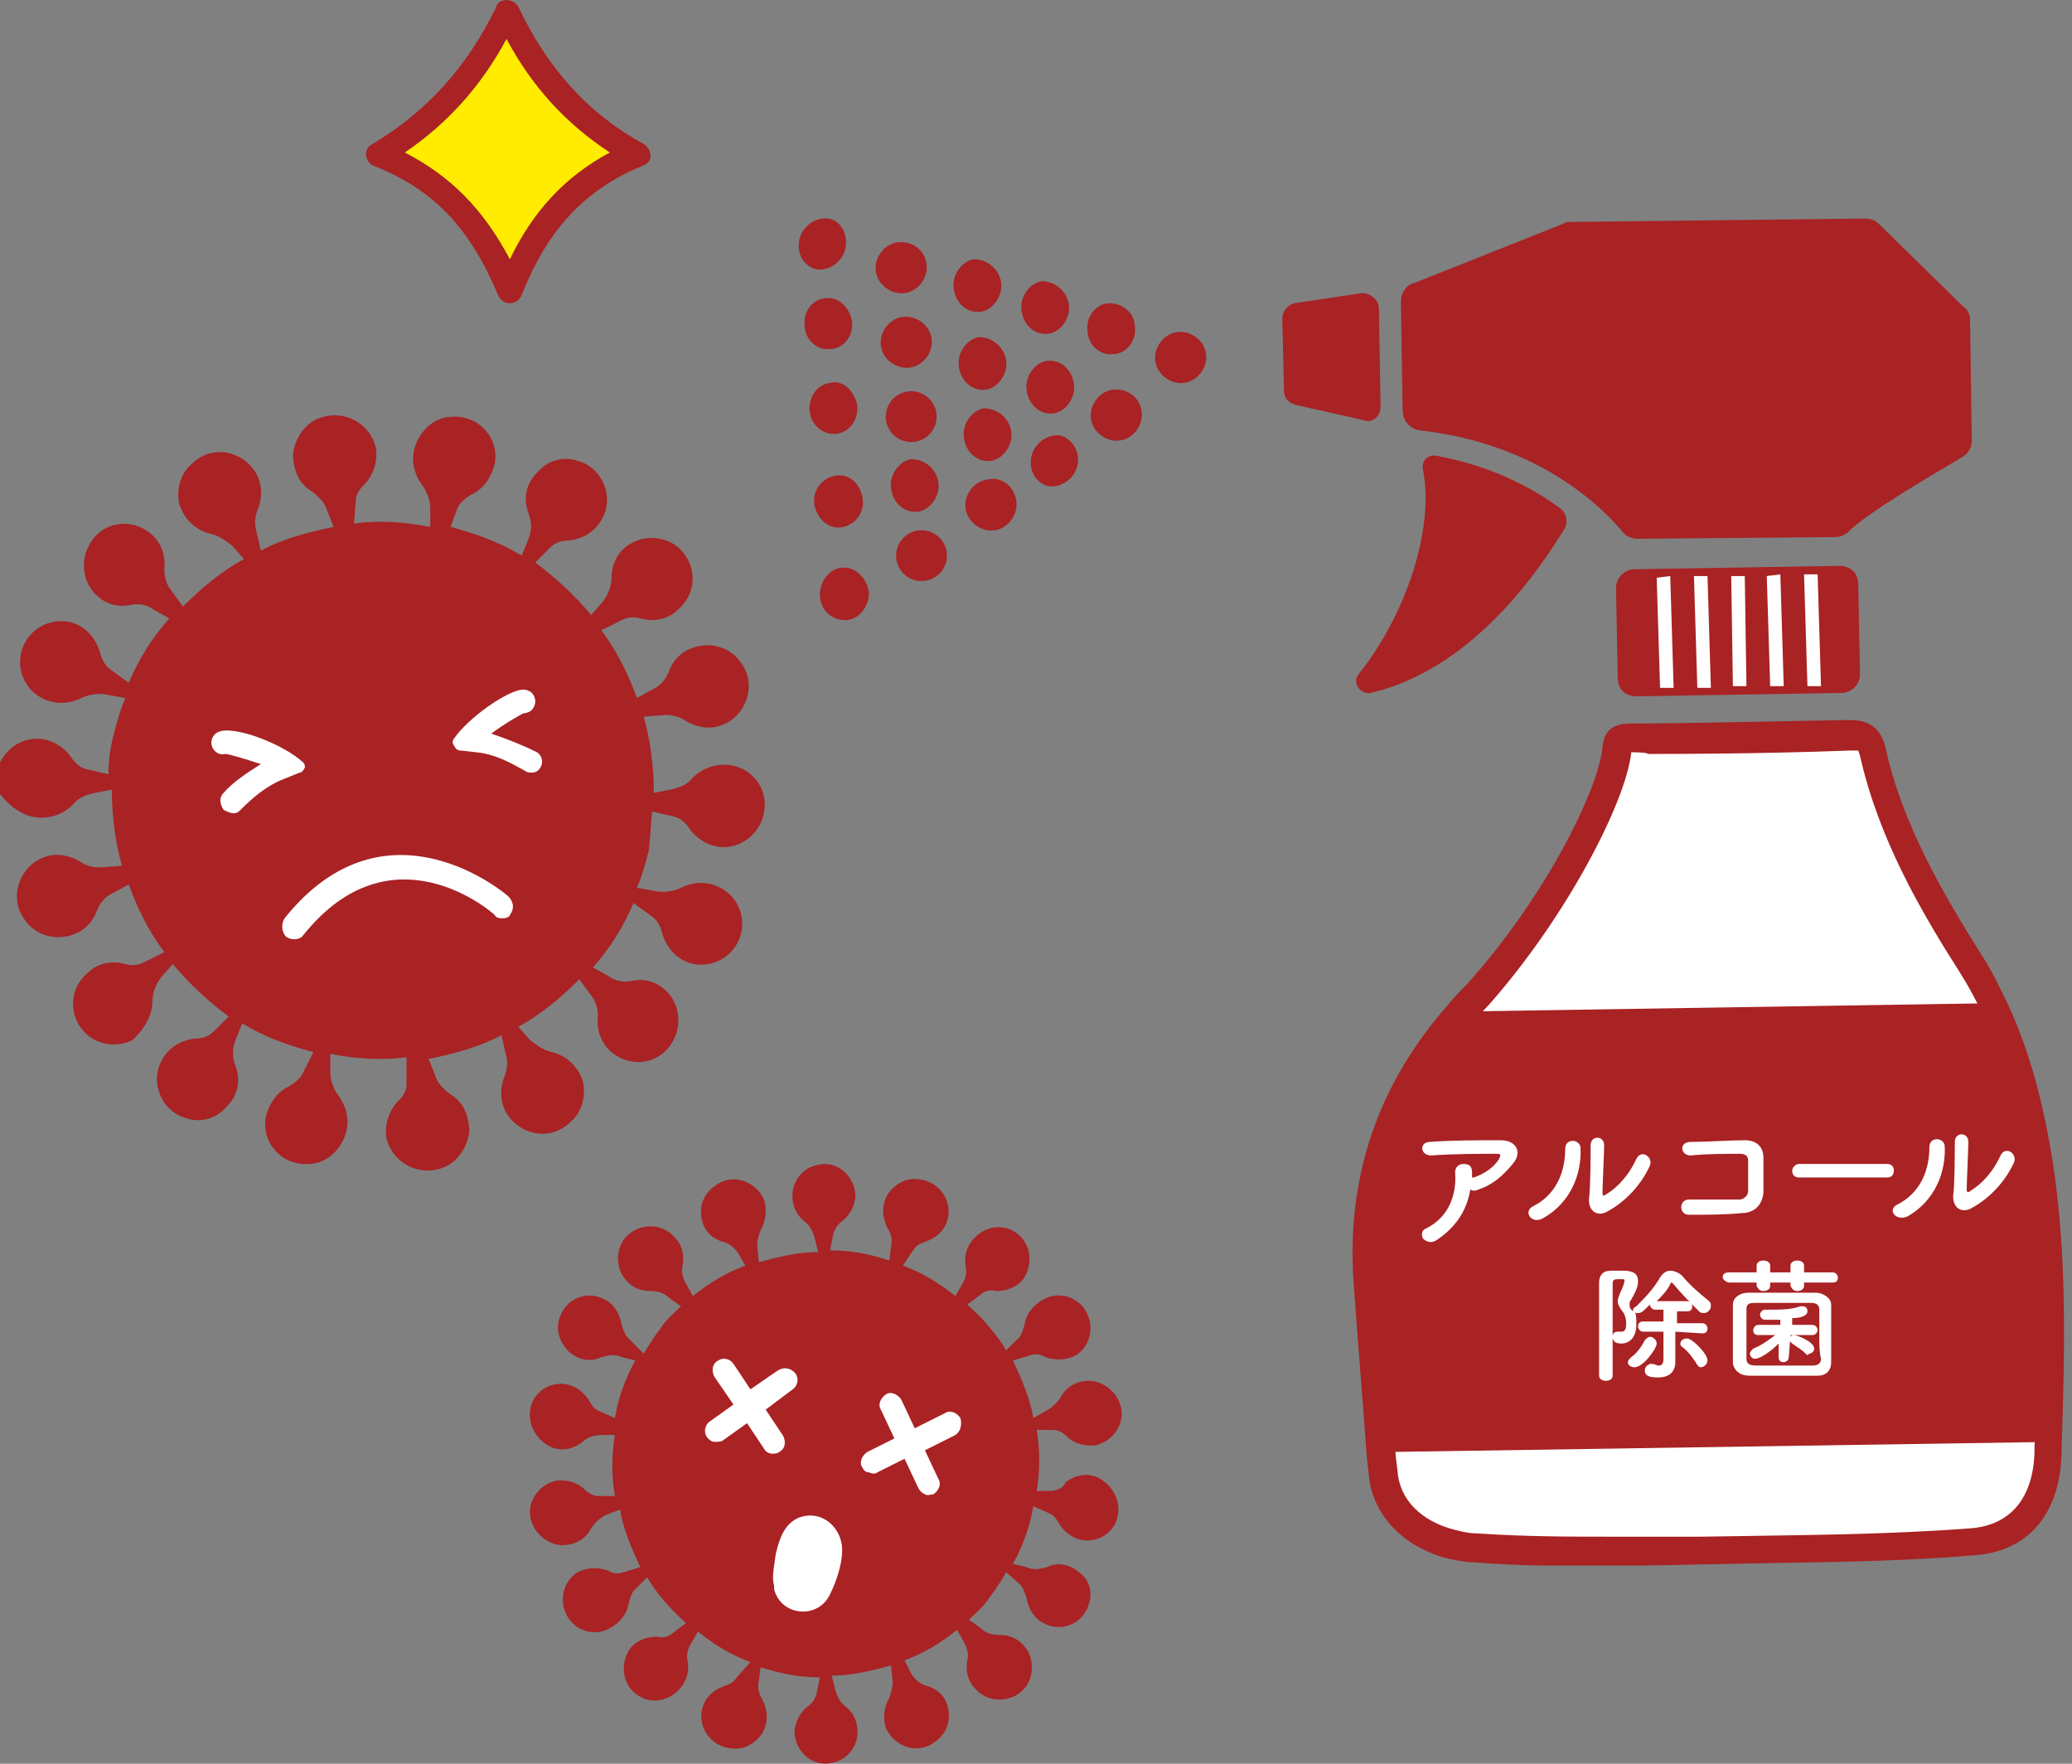 <svg width="141" height="120" viewBox="0 0 141 120" fill="none" xmlns="http://www.w3.org/2000/svg">
<rect x="0" y="0" width="141" height="120" fill="#808080" stroke="none"/>
<g clip-path="url(#clip0)">
<path d="M69.164 34.121C69.279 35.043 68.588 35.965 67.666 36.081C66.743 36.196 65.821 35.504 65.706 34.582C65.591 33.66 66.282 32.738 67.204 32.623C68.127 32.392 69.049 33.084 69.164 34.121Z" fill="#A92224"/>
<path d="M63.196 39.466C64.112 39.197 64.637 38.235 64.367 37.319C64.098 36.403 63.137 35.879 62.22 36.148C61.304 36.418 60.78 37.379 61.05 38.295C61.319 39.211 62.28 39.736 63.196 39.466Z" fill="#A92224"/>
<path d="M82.075 24.092C82.19 25.014 81.498 25.937 80.576 26.052C79.654 26.167 78.732 25.476 78.617 24.553C78.501 23.631 79.193 22.709 80.115 22.594C81.037 22.478 81.96 23.17 82.075 24.092Z" fill="#A92224"/>
<path d="M63.054 17.983C63.17 18.905 62.478 19.827 61.556 19.942C60.634 20.058 59.712 19.366 59.596 18.444C59.481 17.522 60.173 16.599 61.095 16.484C62.132 16.369 62.939 17.061 63.054 17.983Z" fill="#A92224"/>
<path d="M62.52 29.997C63.432 29.715 63.942 28.746 63.659 27.834C63.377 26.922 62.408 26.412 61.496 26.694C60.584 26.977 60.073 27.945 60.356 28.858C60.639 29.77 61.607 30.28 62.52 29.997Z" fill="#A92224"/>
<path d="M77.694 28.012C77.81 28.934 77.118 29.856 76.196 29.971C75.274 30.087 74.352 29.395 74.236 28.473C74.121 27.55 74.813 26.628 75.735 26.513C76.772 26.398 77.579 27.089 77.694 28.012Z" fill="#A92224"/>
<path d="M63.401 23.055C63.516 23.977 62.824 24.899 61.902 25.014C60.98 25.13 60.057 24.438 59.942 23.516C59.827 22.594 60.519 21.671 61.441 21.556C62.363 21.441 63.285 22.133 63.401 23.055Z" fill="#A92224"/>
<path d="M59.135 40.346C59.135 41.268 58.444 42.19 57.522 42.19C56.599 42.19 55.792 41.498 55.792 40.461C55.792 39.539 56.484 38.617 57.406 38.617C58.328 38.617 59.02 39.424 59.135 40.346Z" fill="#A92224"/>
<path d="M58.674 33.775C58.905 34.697 58.328 35.62 57.406 35.85C56.484 36.081 55.677 35.389 55.447 34.467C55.216 33.545 55.792 32.623 56.715 32.392C57.637 32.161 58.444 32.738 58.674 33.775Z" fill="#A92224"/>
<path d="M58.328 27.55C58.444 28.473 57.867 29.395 56.945 29.51C56.023 29.625 55.216 28.934 55.101 28.012C54.986 27.089 55.562 26.167 56.484 26.052C57.291 25.821 58.098 26.513 58.328 27.55Z" fill="#A92224"/>
<path d="M57.983 21.902C58.098 22.824 57.406 23.746 56.484 23.746C55.562 23.862 54.755 23.055 54.755 22.133C54.64 21.21 55.331 20.288 56.254 20.288C57.06 20.173 57.867 20.98 57.983 21.902Z" fill="#A92224"/>
<path d="M57.522 16.945C57.291 17.867 56.369 18.444 55.562 18.328C54.64 18.098 54.178 17.176 54.409 16.254C54.64 15.331 55.562 14.755 56.369 14.87C57.176 14.986 57.752 15.908 57.522 16.945Z" fill="#A92224"/>
<path d="M73.314 31.7C73.083 32.622 72.161 33.199 71.354 33.084C70.432 32.853 69.971 31.931 70.202 31.009C70.432 30.086 71.354 29.51 72.161 29.625C72.968 29.856 73.544 30.778 73.314 31.7Z" fill="#A92224"/>
<path d="M77.233 22.248C77.349 23.17 76.657 24.092 75.735 24.092C74.813 24.207 74.006 23.401 74.006 22.478C73.891 21.556 74.582 20.634 75.504 20.634C76.427 20.634 77.233 21.326 77.233 22.248Z" fill="#A92224"/>
<path d="M63.862 32.853C63.977 33.775 63.285 34.697 62.478 34.813C61.556 34.928 60.749 34.236 60.634 33.199C60.519 32.277 61.21 31.355 62.017 31.239C62.939 31.239 63.746 31.931 63.862 32.853Z" fill="#A92224"/>
<path d="M68.472 24.553C68.588 25.476 67.896 26.398 67.089 26.513C66.167 26.628 65.36 25.937 65.245 24.899C65.129 23.977 65.821 23.055 66.628 22.939C67.55 22.939 68.357 23.631 68.472 24.553Z" fill="#A92224"/>
<path d="M68.127 19.251C68.242 20.173 67.55 21.095 66.743 21.21C65.821 21.326 65.014 20.634 64.899 19.597C64.784 18.674 65.475 17.752 66.282 17.637C67.205 17.637 68.011 18.329 68.127 19.251Z" fill="#A92224"/>
<path d="M68.818 29.395C68.934 30.317 68.242 31.239 67.435 31.355C66.513 31.47 65.706 30.778 65.591 29.741C65.475 28.819 66.167 27.896 66.974 27.781C67.896 27.781 68.703 28.473 68.818 29.395Z" fill="#A92224"/>
<path d="M72.738 20.749C72.853 21.672 72.161 22.594 71.354 22.709C70.432 22.824 69.625 22.133 69.51 21.095C69.395 20.173 70.086 19.251 70.893 19.136C71.815 19.136 72.622 19.827 72.738 20.749Z" fill="#A92224"/>
<path d="M73.083 26.167C73.199 27.089 72.507 28.012 71.7 28.127C70.778 28.242 69.971 27.55 69.856 26.513C69.74 25.591 70.432 24.669 71.239 24.553C72.161 24.438 72.968 25.13 73.083 26.167Z" fill="#A92224"/>
<path d="M126.455 39.77C126.455 39.424 126.34 39.078 126.11 38.847C125.879 38.617 125.533 38.502 125.187 38.502L111.239 38.732C110.548 38.732 109.971 39.308 109.971 40L110.086 46.109C110.086 46.455 110.202 46.801 110.432 47.032C110.663 47.262 111.009 47.377 111.354 47.377L125.303 47.147C125.994 47.147 126.571 46.571 126.571 45.879L126.455 39.77Z" fill="#A92224"/>
<path d="M112.968 46.801H113.891L113.66 39.193L112.738 39.308L112.968 46.801Z" fill="white"/>
<path d="M116.196 39.193H115.274L115.504 46.801H116.426L116.196 39.193Z" fill="white"/>
<path d="M118.732 39.193H117.81L117.925 46.686H118.847L118.732 39.193Z" fill="white"/>
<path d="M121.153 39.078L120.23 39.193L120.461 46.686H121.383L121.153 39.078Z" fill="white"/>
<path d="M123.689 39.078H122.767L122.997 46.686H123.919L123.689 39.078Z" fill="white"/>
<path d="M110.778 50.951C110.893 50.951 111.124 50.951 111.354 50.951H112.046C114.121 50.951 119.424 50.836 125.764 50.721C125.879 50.721 125.994 50.721 126.11 50.721C126.571 50.721 126.686 50.721 126.801 51.297C128.069 56.945 130.951 61.787 133.602 65.937C134.179 66.859 134.755 67.896 135.216 68.934C136.715 72.046 137.637 75.504 138.213 80.231C139.02 86.109 138.905 91.758 138.674 98.559V98.79C138.559 102.017 136.945 103.977 134.179 104.207C128.184 104.669 122.421 104.784 115.735 104.784H112.161C111.355 104.784 110.548 104.784 109.625 104.784H109.51C106.744 104.784 103.746 104.784 100.403 104.553C97.868 104.323 94.986 102.939 94.755 100.058L94.64 99.135C94.409 96.023 94.179 92.68 93.948 90.029L93.718 87.147C93.257 80.576 95.216 74.813 99.712 69.625C100.173 69.049 100.634 68.588 101.095 68.127C106.513 62.133 110.548 54.294 110.778 50.951C110.778 51.066 110.778 50.951 110.778 50.951Z" fill="white"/>
<path d="M139.481 79.77C138.905 75.735 138.098 71.931 136.369 68.242L99.712 68.819C95.331 73.891 93.141 79.885 93.602 86.801C93.833 90.836 94.179 94.87 94.524 98.79L139.942 98.098C140.173 92.104 140.288 85.994 139.481 79.77Z" fill="#A92224"/>
<path d="M98.559 106.052C95.447 105.245 93.372 103.055 93.141 100.288L93.026 99.251C92.795 96.254 92.565 93.257 92.334 90.26L92.104 87.147C91.643 80.115 93.718 73.891 98.444 68.473C98.905 67.896 99.366 67.435 99.827 66.974C105.476 60.634 108.818 53.487 109.049 50.836C109.164 49.222 110.432 49.222 111.239 49.222H111.931C114.006 49.222 119.308 49.107 125.648 48.992C125.994 48.992 126.455 48.992 126.801 49.107C127.608 49.337 128.069 49.914 128.3 50.836C129.453 56.138 132.334 60.98 134.87 65.014C135.562 66.052 136.023 67.089 136.599 68.242C138.098 71.47 139.136 75.159 139.827 80C140.634 85.994 140.519 91.758 140.288 98.674V98.905C140.173 103.055 137.983 105.591 134.294 105.821C128.876 106.283 123.458 106.283 117.925 106.398L112.161 106.513C111.239 106.513 110.432 106.513 109.51 106.513H109.28C107.896 106.513 106.628 106.513 105.13 106.513C103.401 106.513 101.672 106.398 100.058 106.283C99.712 106.283 99.135 106.167 98.559 106.052ZM111.009 51.182C110.663 54.525 106.628 62.363 101.326 68.357C100.865 68.819 100.519 69.28 99.942 69.856C95.562 74.928 93.602 80.692 94.064 87.147L94.294 90.029C94.525 92.68 94.755 96.023 94.986 99.135L95.101 100.058C95.216 102.017 96.715 103.516 99.02 104.092C99.481 104.208 99.942 104.323 100.404 104.323C103.862 104.553 106.744 104.553 109.51 104.553H109.625C110.432 104.553 111.355 104.553 112.161 104.553H115.735C122.421 104.438 128.184 104.438 134.179 103.977C136.83 103.746 138.329 101.902 138.444 98.905V98.674C138.674 91.873 138.79 86.225 137.983 80.346C137.291 75.735 136.369 72.277 134.986 69.164C134.525 68.127 133.948 67.089 133.372 66.167C130.721 62.017 127.839 57.061 126.571 51.412C126.455 51.066 126.455 51.066 126.455 51.066C126.455 51.066 126.34 51.066 126.225 51.066C126.11 51.066 125.994 51.066 125.879 51.066C119.654 51.297 114.236 51.297 112.161 51.297C112.046 51.182 111.124 51.182 111.009 51.182Z" fill="#A92224"/>
<path d="M95.331 20.519L95.447 27.896C95.447 28.588 95.908 29.164 96.599 29.28C104.899 30.202 109.164 34.697 110.432 36.196C110.663 36.542 111.124 36.657 111.47 36.657L124.841 36.542C125.187 36.542 125.533 36.427 125.764 36.196C127.147 34.813 131.758 32.161 133.487 31.124C133.948 30.893 134.179 30.432 134.179 29.971L134.063 21.787C134.063 21.441 133.948 21.095 133.602 20.865L127.839 15.216C127.608 14.986 127.262 14.87 126.916 14.87L106.859 15.101C106.743 15.101 106.513 15.101 106.398 15.216L96.254 19.251C95.677 19.366 95.331 19.942 95.331 20.519Z" fill="#A92224"/>
<path d="M93.833 20.98L93.948 27.666C93.948 28.357 93.372 28.819 92.795 28.588L88.184 27.55C87.723 27.435 87.377 27.089 87.377 26.628L87.262 21.672C87.262 21.21 87.608 20.749 88.069 20.634L92.68 19.942C93.257 19.942 93.833 20.404 93.833 20.98Z" fill="#A92224"/>
<path d="M97.752 31.009C102.132 31.816 104.899 33.66 106.167 34.582C106.628 34.928 106.743 35.62 106.398 36.081C101.787 43.574 96.83 46.34 93.256 47.147C92.565 47.262 91.988 46.455 92.449 45.879C95.677 41.844 97.637 35.965 96.83 31.931C96.715 31.355 97.176 30.893 97.752 31.009Z" fill="#A92224"/>
<path d="M114.006 90.605C114.006 91.066 114.006 91.643 114.006 91.873C114.006 91.989 114.006 92.334 114.006 92.68C114.006 93.257 113.66 93.718 112.853 93.718C112.507 93.718 111.931 93.718 111.931 93.257C111.931 93.026 112.046 92.911 112.277 92.796H112.392C112.622 92.796 112.738 92.911 112.853 92.911C113.083 92.911 113.199 92.796 113.199 92.45V90.605H111.815C111.585 90.605 111.47 90.375 111.47 90.26C111.47 90.029 111.585 89.914 111.815 89.914H113.199C113.199 89.683 113.199 89.337 113.199 89.107H112.622C112.392 89.107 112.277 88.876 112.277 88.761C111.815 89.222 111.7 89.337 111.47 89.337C111.354 89.337 111.239 89.337 111.239 89.222C111.354 89.453 111.354 89.683 111.354 90.144C111.354 90.836 111.009 91.412 110.317 91.412C109.856 91.412 109.741 91.182 109.741 90.951C109.741 90.721 109.856 90.605 110.086 90.605H110.202H110.317C110.547 90.605 110.663 90.49 110.663 90.029C110.663 89.683 110.547 89.337 110.317 89.107C110.202 88.876 110.086 88.761 110.086 88.53C110.086 88.3 110.202 88.185 110.202 88.069C110.432 87.608 110.547 87.262 110.547 87.147C110.547 87.032 110.547 87.032 110.202 87.032C109.856 87.032 109.741 87.032 109.741 87.378C109.741 88.185 109.741 89.222 109.741 90.26C109.741 92.911 109.741 93.141 109.741 93.602C109.741 93.833 109.51 93.948 109.279 93.948C109.049 93.948 108.818 93.833 108.818 93.602C108.818 91.989 108.818 88.992 108.818 87.262C108.818 86.801 109.049 86.455 109.625 86.455C109.856 86.455 110.086 86.455 110.317 86.455C110.778 86.455 111.47 86.455 111.47 87.147C111.47 87.378 111.47 87.608 111.009 88.415C110.893 88.53 110.893 88.646 110.893 88.761C110.893 88.876 110.893 88.992 111.009 89.107L111.124 89.222C111.124 89.107 111.124 88.992 111.354 88.876C111.931 88.3 112.507 87.724 112.968 86.916C113.199 86.571 113.429 86.455 113.66 86.455C113.89 86.455 114.236 86.571 114.467 86.801C115.043 87.493 115.735 88.069 116.311 88.53C116.426 88.646 116.426 88.761 116.426 88.876C116.426 89.107 116.196 89.337 115.965 89.337C115.85 89.337 115.735 89.337 115.62 89.222C115.043 88.646 114.352 87.954 113.89 87.378L113.775 87.262C113.775 87.262 113.66 87.262 113.66 87.378C113.429 87.839 113.083 88.185 112.738 88.53H114.813C115.043 88.53 115.158 88.761 115.158 88.876C115.158 89.107 115.043 89.222 114.813 89.222H114.121V90.029H115.85C116.081 90.029 116.196 90.26 116.196 90.375C116.196 90.605 116.081 90.721 115.85 90.721L114.006 90.605ZM110.778 92.68C110.778 92.565 110.893 92.45 111.009 92.334C111.354 92.104 111.7 91.643 111.931 91.182C112.046 91.066 112.161 90.951 112.277 90.951C112.507 90.951 112.738 91.182 112.738 91.412C112.738 91.758 111.815 93.026 111.239 93.026C111.009 93.026 110.778 92.911 110.778 92.68ZM115.389 92.68C115.158 92.334 114.813 91.873 114.467 91.643C114.352 91.528 114.352 91.528 114.352 91.412C114.352 91.182 114.582 91.066 114.813 91.066C115.158 91.066 116.196 92.104 116.196 92.565C116.196 92.796 115.965 93.026 115.735 93.026C115.62 93.026 115.504 92.911 115.389 92.68Z" fill="white"/>
<path d="M122.767 87.262V87.493C122.767 87.723 122.536 87.839 122.305 87.839C122.075 87.839 121.96 87.723 121.844 87.493V87.262H120.461V87.493C120.461 87.723 120.231 87.839 120 87.839C119.769 87.839 119.654 87.723 119.539 87.493V87.262H117.694C117.464 87.262 117.233 87.032 117.233 86.916C117.233 86.686 117.349 86.571 117.694 86.571H119.539V86.11C119.539 85.879 119.769 85.764 120 85.764C120.231 85.764 120.461 85.879 120.461 86.11V86.571H121.844V86.11C121.844 85.879 122.075 85.764 122.305 85.764C122.536 85.764 122.767 85.879 122.767 86.11V86.571H124.726C124.957 86.571 125.072 86.801 125.072 86.916C125.072 87.147 124.957 87.262 124.726 87.262H122.767ZM123.689 93.602C122.997 93.602 122.19 93.602 121.383 93.602C120.576 93.602 119.885 93.602 119.078 93.602C118.386 93.602 118.04 93.257 117.925 92.796C117.925 92.334 117.925 91.643 117.925 90.951C117.925 90.144 117.925 89.453 117.925 88.761C117.925 88.3 118.386 87.954 118.963 87.954C119.654 87.954 120.461 87.954 121.268 87.954C122.075 87.954 122.882 87.954 123.573 87.954C124.035 87.954 124.611 88.3 124.611 88.761C124.611 89.337 124.611 90.144 124.611 90.836C124.611 91.528 124.611 92.104 124.611 92.68C124.611 93.257 124.265 93.602 123.689 93.602ZM123.804 90.836C123.804 90.26 123.804 89.568 123.804 89.107C123.804 88.761 123.573 88.646 123.228 88.646C122.651 88.646 121.96 88.646 121.268 88.646C120.576 88.646 120 88.646 119.424 88.646C118.963 88.646 118.847 88.761 118.847 89.107C118.847 89.568 118.847 90.144 118.847 90.721C118.847 91.297 118.847 91.989 118.847 92.45C118.847 92.796 119.078 92.911 119.539 92.911C120.115 92.911 120.692 92.911 121.383 92.911C121.96 92.911 122.651 92.911 123.343 92.911C123.804 92.911 123.919 92.68 123.919 92.45C123.804 91.989 123.804 91.412 123.804 90.836ZM121.729 92.334C121.729 92.565 121.499 92.68 121.383 92.68C121.153 92.68 121.037 92.565 121.037 92.334V91.412C120.461 91.989 119.769 92.45 119.424 92.45C119.193 92.45 119.078 92.219 119.078 92.104C119.078 91.989 119.193 91.873 119.308 91.758C119.885 91.528 120.346 91.182 120.807 90.836H119.654C119.424 90.836 119.308 90.721 119.308 90.49C119.308 90.375 119.424 90.144 119.654 90.144H121.153V89.798C121.153 89.798 120.922 89.798 120.115 89.798C119.885 89.798 119.769 89.568 119.769 89.453C119.769 89.337 119.885 89.107 120.115 89.107C120.231 89.107 120.346 89.107 120.461 89.107C121.153 89.107 121.844 89.107 122.536 88.876H122.651C122.882 88.876 122.997 88.992 122.997 89.222C122.997 89.568 122.421 89.683 121.96 89.683V90.144H123.343C123.573 90.144 123.689 90.375 123.689 90.49C123.689 90.605 123.573 90.836 123.343 90.836H121.844L121.729 92.334ZM122.882 92.104C122.651 91.873 122.305 91.643 121.96 91.412C121.844 91.297 121.729 91.182 121.729 91.182C121.729 91.066 121.844 90.836 122.075 90.836C122.305 90.836 123.458 91.297 123.458 91.758C123.458 91.989 123.228 92.104 123.112 92.104C122.997 92.219 122.997 92.219 122.882 92.104Z" fill="white"/>
<path d="M97.752 84.38C97.406 84.611 97.061 84.496 96.83 84.265C96.715 84.035 96.715 83.689 97.061 83.574C98.674 82.767 99.135 81.153 99.02 79.769C99.02 79.424 99.251 79.193 99.597 79.193C99.942 79.193 100.173 79.308 100.173 79.769C100.173 79.885 100.173 80 100.173 80.115C100.173 80.115 100.173 80.115 100.288 80.115C100.98 79.885 101.671 79.424 102.017 78.847C102.133 78.617 102.133 78.501 101.902 78.501C100.865 78.501 98.79 78.501 97.406 78.617C96.599 78.617 96.599 77.695 97.291 77.695C98.674 77.579 100.749 77.579 102.133 77.579C103.17 77.579 103.631 78.386 102.939 79.193C102.363 79.885 101.671 80.576 100.634 80.922C100.403 81.038 100.173 81.038 100.058 80.922C99.827 82.306 99.135 83.458 97.752 84.38Z" fill="white"/>
<path d="M104.323 82.075C105.706 81.383 106.513 80 106.513 78.156C106.513 77.464 107.435 77.464 107.55 78.04C107.666 79.885 106.859 81.844 105.014 82.882C104.207 83.343 103.631 82.421 104.323 82.075ZM109.395 82.421C108.818 82.767 108.127 82.536 108.127 81.614C108.242 80.807 108.242 78.502 108.242 77.925C108.242 77.234 109.164 77.234 109.164 77.925C109.164 78.271 109.049 80.807 109.049 81.153C109.049 81.383 109.164 81.383 109.28 81.268C110.086 80.807 110.893 79.885 111.354 78.847C111.7 78.156 112.507 78.732 112.277 79.308C111.7 80.576 110.663 81.729 109.395 82.421Z" fill="white"/>
<path d="M118.501 82.536C117.464 82.651 115.965 82.651 114.928 82.651C114.236 82.651 114.236 81.614 114.928 81.614C115.965 81.614 117.694 81.614 118.386 81.614C118.617 81.614 118.962 81.383 118.962 81.038C118.962 80.461 118.962 79.539 118.962 78.963C118.962 78.617 118.732 78.501 118.386 78.501C117.579 78.501 116.081 78.501 115.043 78.617C114.352 78.617 114.236 77.695 115.043 77.695C116.081 77.695 117.81 77.579 118.732 77.579C119.654 77.579 120 78.156 120 78.732C120 79.308 120 80.346 120 81.153C119.885 82.19 119.193 82.536 118.501 82.536Z" fill="white"/>
<path d="M122.421 80.115C122.075 80.115 121.96 79.885 121.96 79.654C121.96 79.424 122.19 79.193 122.421 79.193H128.415C128.761 79.193 128.876 79.424 128.876 79.654C128.876 79.885 128.761 80.115 128.415 80.115H122.421Z" fill="white"/>
<path d="M129.106 81.96C130.49 81.268 131.297 79.885 131.297 78.04C131.297 77.349 132.219 77.349 132.334 77.925C132.449 79.77 131.642 81.729 129.798 82.767C128.991 83.112 128.415 82.306 129.106 81.96ZM134.178 82.19C133.602 82.536 132.91 82.306 132.91 81.383C133.026 80.576 133.026 78.271 133.026 77.695C133.026 77.003 133.948 77.003 133.948 77.695C133.948 78.04 133.833 80.576 133.833 80.922C133.833 81.153 133.948 81.153 134.063 81.038C134.87 80.576 135.677 79.654 136.138 78.617C136.484 77.925 137.291 78.501 137.06 79.078C136.484 80.346 135.447 81.499 134.178 82.19Z" fill="white"/>
<path d="M73.429 106.974C72.738 106.398 71.931 106.282 71.239 106.628C70.778 106.744 70.317 106.859 69.856 106.628L68.934 106.398C69.625 105.13 70.087 103.862 70.317 102.478L71.355 102.94C71.7 103.055 71.931 103.401 72.046 103.631C72.392 104.208 72.968 104.669 73.66 104.784C75.043 105.014 76.311 103.862 76.081 102.363C75.966 101.556 75.389 100.865 74.698 100.519C73.891 100.173 73.084 100.404 72.507 100.865C72.392 101.21 71.931 101.441 71.47 101.441H70.548C70.778 100.058 70.778 98.674 70.548 97.291H71.7C72.046 97.291 72.392 97.522 72.623 97.752C73.084 98.213 73.891 98.444 74.582 98.329C75.966 97.983 76.772 96.484 76.081 95.216C75.735 94.525 74.928 93.948 74.121 93.948C73.199 93.948 72.507 94.409 72.161 95.101C71.931 95.447 71.585 95.793 71.124 96.023L70.317 96.484C70.087 95.101 69.51 93.833 68.934 92.565L70.087 92.219C70.432 92.104 70.778 92.104 71.124 92.334C71.816 92.565 72.507 92.565 73.199 92.219C74.352 91.527 74.582 89.798 73.545 88.761C72.968 88.184 72.046 87.954 71.239 88.3C70.432 88.646 69.856 89.337 69.741 90.029C69.625 90.49 69.51 90.951 69.164 91.182L68.473 91.873C67.781 90.721 66.859 89.683 65.821 88.761L66.744 88.069C66.974 87.839 67.435 87.723 67.781 87.839C68.473 87.839 69.164 87.608 69.625 87.032C70.432 85.879 70.087 84.265 68.819 83.689C68.127 83.343 67.205 83.458 66.513 84.035C65.821 84.611 65.591 85.418 65.706 86.11C65.821 86.571 65.706 87.032 65.476 87.378L65.014 88.184C63.862 87.262 62.709 86.571 61.441 86.11L62.133 85.072C62.363 84.726 62.594 84.611 62.94 84.496C63.631 84.265 64.207 83.804 64.438 83.112C64.899 81.844 63.977 80.346 62.478 80.231C61.672 80.115 60.865 80.576 60.404 81.268C59.942 82.075 60.058 82.882 60.404 83.573C60.634 83.919 60.749 84.38 60.634 84.841L60.519 85.764C59.136 85.303 57.867 85.072 56.484 85.072L56.715 83.919C56.83 83.573 57.061 83.228 57.291 83.112C57.867 82.651 58.213 81.96 58.213 81.268C58.098 79.885 56.83 78.847 55.447 79.308C54.64 79.539 54.063 80.231 53.948 81.037C53.833 81.96 54.179 82.651 54.755 83.112C55.101 83.343 55.331 83.804 55.447 84.265L55.677 85.187C54.294 85.187 52.911 85.533 51.643 85.879L51.527 84.726C51.527 84.38 51.643 84.035 51.758 83.689C52.104 83.112 52.219 82.305 51.989 81.614C51.412 80.346 49.798 79.769 48.646 80.692C47.954 81.153 47.608 81.96 47.723 82.767C47.839 83.689 48.415 84.265 49.222 84.496C49.683 84.611 50.029 84.957 50.259 85.303L50.721 86.11C49.453 86.571 48.3 87.262 47.147 88.184L46.571 87.147C46.455 86.801 46.34 86.455 46.455 86.11C46.571 85.418 46.455 84.726 45.879 84.15C44.957 83.112 43.228 83.228 42.421 84.38C41.96 85.072 41.96 85.994 42.306 86.686C42.767 87.493 43.458 87.839 44.265 87.839C44.726 87.839 45.187 87.954 45.533 88.3L46.34 88.876C45.879 89.337 45.303 89.798 44.957 90.375C44.496 90.951 44.15 91.527 43.804 92.104L42.767 91.066C42.536 90.836 42.421 90.49 42.306 90.144C42.19 89.453 41.844 88.761 41.153 88.415C39.885 87.723 38.386 88.415 38.04 89.798C37.81 90.605 38.156 91.412 38.732 91.989C39.424 92.565 40.231 92.68 40.922 92.334C41.383 92.219 41.844 92.104 42.306 92.334L43.228 92.565C42.536 93.833 42.075 95.101 41.844 96.484L40.807 96.023C40.461 95.908 40.231 95.562 40.115 95.332C39.77 94.755 39.193 94.294 38.502 94.179C37.118 93.948 35.85 95.101 36.081 96.6C36.196 97.406 36.772 98.098 37.464 98.444C38.271 98.79 39.078 98.559 39.654 98.098C40 97.752 40.461 97.637 40.922 97.637H41.844C41.614 99.02 41.614 100.404 41.844 101.787H40.692C40.346 101.787 40 101.556 39.77 101.326C39.308 100.865 38.502 100.634 37.81 100.749C36.427 101.095 35.62 102.594 36.311 103.862C36.657 104.553 37.464 105.13 38.271 105.13C39.193 105.13 39.885 104.669 40.231 103.977C40.461 103.631 40.807 103.285 41.268 103.055L42.19 102.709C42.421 104.092 42.997 105.36 43.574 106.628L42.421 106.974C42.075 107.089 41.729 107.089 41.383 106.859C40.692 106.628 40 106.628 39.308 106.974C38.156 107.666 37.925 109.395 38.963 110.432C39.539 111.009 40.461 111.239 41.268 110.893C42.075 110.548 42.651 109.856 42.767 109.164C42.882 108.703 42.997 108.242 43.343 108.012L44.035 107.32C44.726 108.473 45.648 109.51 46.686 110.432L45.764 111.124C45.533 111.355 45.072 111.47 44.726 111.355C44.035 111.355 43.343 111.585 42.882 112.161C42.075 113.314 42.421 114.928 43.689 115.504C44.38 115.85 45.303 115.735 45.994 115.159C46.686 114.582 46.916 113.775 46.801 113.084C46.686 112.623 46.801 112.161 47.032 111.816L47.493 111.009C48.646 111.931 49.798 112.623 51.066 113.084L50.144 114.121C49.914 114.467 49.683 114.582 49.337 114.697C48.646 114.928 48.069 115.389 47.839 116.081C47.378 117.349 48.3 118.847 49.798 118.963C50.605 119.078 51.412 118.617 51.873 117.925C52.334 117.118 52.219 116.311 51.873 115.62C51.643 115.274 51.527 114.813 51.643 114.352L51.758 113.429C53.141 113.891 54.409 114.121 55.793 114.121L55.562 115.274C55.447 115.62 55.216 115.965 54.986 116.081C54.409 116.542 54.063 117.233 54.063 117.925C54.179 119.308 55.447 120.346 56.83 119.885C57.637 119.654 58.213 118.963 58.329 118.156C58.444 117.233 58.098 116.542 57.522 116.081C57.176 115.85 56.945 115.389 56.83 114.928L56.599 114.006C57.983 114.006 59.366 113.66 60.634 113.314L60.749 114.467C60.749 114.813 60.634 115.159 60.519 115.504C60.173 116.081 60.058 116.888 60.288 117.579C60.865 118.847 62.478 119.424 63.631 118.501C64.323 118.04 64.669 117.233 64.553 116.427C64.438 115.504 63.862 114.928 63.055 114.697C62.594 114.582 62.248 114.236 62.017 113.891L61.556 112.968C62.824 112.507 63.977 111.816 65.13 110.893L65.706 111.931C65.821 112.277 65.937 112.623 65.821 112.968C65.706 113.66 65.821 114.352 66.398 114.928C67.32 115.965 69.049 115.85 69.856 114.697C70.317 114.006 70.317 113.084 69.971 112.392C69.51 111.585 68.819 111.239 68.012 111.239C67.55 111.239 67.089 111.124 66.744 110.778L65.937 110.202C66.398 109.741 66.974 109.28 67.32 108.703C67.781 108.127 68.127 107.55 68.473 106.974L69.395 107.781C69.625 108.012 69.741 108.357 69.856 108.703C69.971 109.395 70.317 110.086 71.009 110.432C72.277 111.124 73.775 110.432 74.121 109.049C74.352 108.357 74.121 107.435 73.429 106.974Z" fill="#A92224"/>
<path d="M52.795 105.706C53.141 104.207 53.602 103.631 54.294 103.285C55.677 102.709 57.061 103.631 57.291 105.13C57.406 106.167 56.945 107.55 56.484 108.473C55.677 110.202 53.141 109.971 52.68 108.127C52.68 108.012 52.68 108.012 52.68 107.896C52.565 107.435 52.565 107.205 52.795 105.706Z" fill="white"/>
<path d="M52.911 93.257L51.066 94.525L49.913 92.795C49.683 92.45 49.222 92.334 48.876 92.565C48.415 92.795 48.415 93.372 48.645 93.718L49.913 95.562L48.3 96.715C47.954 96.945 47.839 97.522 48.184 97.868C48.3 97.983 48.415 98.098 48.645 98.098C48.876 98.098 49.107 98.098 49.222 97.983L50.836 96.83L51.988 98.559C52.104 98.79 52.334 98.905 52.565 98.905C52.68 98.905 52.911 98.905 53.026 98.79C53.487 98.559 53.487 97.983 53.256 97.637L52.104 95.908L53.948 94.525C54.294 94.294 54.409 93.718 54.063 93.372C53.718 93.026 53.256 93.026 52.911 93.257Z" fill="white"/>
<path d="M65.36 96.484C65.13 96.138 64.669 95.908 64.323 96.138L62.248 97.176L61.326 95.216C61.095 94.87 60.634 94.64 60.288 94.87C59.942 95.101 59.712 95.562 59.942 95.908L60.864 97.868L59.02 98.79C58.674 99.02 58.444 99.481 58.674 99.827C58.79 100.058 58.905 100.173 59.135 100.173C59.366 100.288 59.596 100.288 59.712 100.173L61.556 99.251L62.478 101.21C62.594 101.441 62.709 101.556 62.94 101.672C63.17 101.787 63.285 101.672 63.516 101.672C63.862 101.441 64.092 100.98 63.862 100.634L62.94 98.674L65.014 97.637C65.36 97.406 65.475 96.945 65.36 96.484Z" fill="white"/>
<path d="M44.38 55.216L45.879 55.562C46.34 55.677 46.686 56.023 46.916 56.369C47.377 57.06 48.3 57.637 49.222 57.637C50.951 57.637 52.334 56.023 51.988 54.179C51.758 53.141 50.951 52.334 49.913 52.104C48.876 51.873 47.839 52.219 47.147 52.911C46.801 53.372 46.225 53.602 45.648 53.718L44.496 53.948C44.496 52.219 44.265 50.375 43.804 48.761L45.303 48.645C45.764 48.645 46.225 48.761 46.571 48.991C47.262 49.452 48.3 49.683 49.107 49.337C50.72 48.761 51.527 46.686 50.49 45.187C49.913 44.265 48.876 43.804 47.839 43.919C46.686 44.035 45.879 44.726 45.533 45.648C45.303 46.225 44.957 46.686 44.38 46.916L43.343 47.493C42.767 45.879 41.96 44.265 40.922 42.882L42.305 42.19C42.767 41.96 43.228 41.96 43.573 42.075C44.38 42.306 45.418 42.19 46.109 41.499C47.493 40.346 47.493 38.271 45.994 37.118C45.187 36.542 44.035 36.426 43.112 36.888C42.075 37.349 41.614 38.386 41.614 39.308C41.614 39.885 41.383 40.461 41.037 40.922L40.23 41.844C39.078 40.461 37.81 39.308 36.426 38.271L37.464 37.233C37.81 36.888 38.271 36.772 38.732 36.772C39.654 36.657 40.461 36.196 40.922 35.389C41.844 33.891 41.037 31.816 39.308 31.355C38.271 31.009 37.233 31.355 36.542 32.161C35.735 32.968 35.62 34.006 35.965 34.928C36.196 35.504 36.196 36.081 35.965 36.657L35.504 37.81C34.006 36.888 32.392 36.311 30.663 35.85L31.124 34.582C31.354 34.121 31.7 33.891 32.046 33.66C32.853 33.314 33.429 32.507 33.66 31.585C34.006 29.856 32.622 28.242 30.778 28.357C29.741 28.357 28.818 29.049 28.357 30.087C27.896 31.124 28.127 32.161 28.703 32.968C29.049 33.429 29.279 34.006 29.279 34.582V35.85C27.55 35.504 25.706 35.389 24.092 35.62L24.207 34.121C24.207 33.66 24.438 33.314 24.784 32.968C25.36 32.392 25.706 31.47 25.591 30.548C25.245 28.818 23.401 27.781 21.671 28.473C20.749 28.818 20.058 29.856 19.942 30.893C19.942 32.046 20.403 32.968 21.21 33.429C21.671 33.775 22.133 34.236 22.248 34.697L22.709 35.85C20.98 36.196 19.251 36.657 17.752 37.464L17.406 35.965C17.291 35.504 17.406 35.043 17.522 34.697C17.867 33.891 17.867 32.968 17.406 32.161C16.484 30.663 14.409 30.202 13.026 31.585C12.219 32.277 11.988 33.429 12.219 34.352C12.565 35.389 13.372 36.081 14.294 36.311C14.87 36.426 15.331 36.772 15.793 37.118L16.599 38.04C15.101 38.847 13.717 40 12.45 41.268L11.527 40C11.297 39.654 11.181 39.193 11.181 38.732C11.297 37.81 10.951 36.888 10.259 36.311C8.876 35.158 6.801 35.504 5.994 37.233C5.533 38.156 5.648 39.308 6.225 40.115C6.916 41.038 7.954 41.383 8.876 41.153C9.452 41.038 10.029 41.153 10.49 41.499L11.527 42.075C10.375 43.343 9.452 44.842 8.761 46.455L7.493 45.533C7.147 45.303 6.916 44.842 6.801 44.38C6.571 43.574 5.994 42.767 5.072 42.421C3.458 41.844 1.614 42.882 1.383 44.726C1.268 45.764 1.729 46.801 2.651 47.377C3.573 47.954 4.611 47.954 5.533 47.493C5.994 47.262 6.686 47.147 7.262 47.262L8.53 47.493C8.184 48.3 7.954 49.107 7.723 50.029C7.493 50.951 7.377 51.758 7.377 52.68L5.879 52.334C5.418 52.219 5.072 51.873 4.841 51.527C4.38 50.836 3.458 50.259 2.536 50.259C0.807 50.259 -0.576 51.873 -0.231 53.718C0.346 54.525 1.153 55.331 2.19 55.562C3.228 55.792 4.265 55.447 4.957 54.755C5.303 54.294 5.879 54.063 6.455 53.948L7.608 53.718C7.608 55.447 7.839 57.291 8.3 58.905L6.801 59.02C6.34 59.02 5.879 58.905 5.533 58.674C4.841 58.213 3.804 57.983 2.997 58.328C1.383 58.905 0.576 60.98 1.614 62.478C2.19 63.401 3.228 63.862 4.265 63.746C5.418 63.631 6.225 62.94 6.571 62.017C6.801 61.441 7.147 60.98 7.723 60.749L8.761 60.173C9.337 61.787 10.144 63.401 11.181 64.784L9.798 65.475C9.337 65.706 8.876 65.706 8.53 65.591C7.723 65.36 6.686 65.475 5.994 66.167C4.611 67.32 4.611 69.395 6.109 70.547C6.916 71.124 8.069 71.239 8.991 70.778C9.798 70.086 10.375 69.049 10.375 68.127C10.375 67.55 10.605 66.974 10.951 66.513L11.758 65.591C12.911 66.974 14.179 68.127 15.562 69.164L14.524 70.202C14.179 70.547 13.717 70.663 13.256 70.663C12.334 70.778 11.527 71.239 11.066 72.046C10.144 73.545 10.951 75.62 12.68 76.081C13.717 76.427 14.755 76.081 15.447 75.274C16.254 74.467 16.369 73.429 16.023 72.507C15.793 71.931 15.793 71.355 16.023 70.778L16.484 69.625C17.983 70.547 19.596 71.124 21.326 71.585L20.634 72.968C20.403 73.429 20.058 73.66 19.712 73.891C18.905 74.236 18.328 75.043 18.098 75.965C17.752 77.695 19.135 79.308 20.98 79.193C22.017 79.193 22.939 78.501 23.401 77.464C23.862 76.427 23.631 75.389 23.055 74.582C22.709 74.121 22.478 73.545 22.478 72.968V71.7C24.207 72.046 26.052 72.161 27.666 71.931V73.775C27.666 74.236 27.435 74.582 27.089 74.928C26.513 75.504 26.167 76.427 26.282 77.349C26.628 79.078 28.473 80.115 30.202 79.424C31.124 79.078 31.816 78.04 31.931 77.003C31.931 75.85 31.47 74.928 30.663 74.467C30.202 74.121 29.741 73.66 29.625 73.199L29.164 72.046C30.893 71.7 32.622 71.239 34.121 70.432L34.467 71.931C34.582 72.392 34.467 72.853 34.352 73.199C34.006 74.006 34.006 74.928 34.467 75.735C35.389 77.233 37.464 77.695 38.847 76.311C39.654 75.62 39.885 74.467 39.654 73.545C39.308 72.507 38.501 71.816 37.579 71.585C37.003 71.47 36.542 71.124 36.081 70.778L35.274 69.856C36.772 69.049 38.156 67.896 39.424 66.628L40.346 67.896C40.576 68.242 40.692 68.703 40.692 69.164C40.576 70.086 40.922 71.009 41.614 71.585C42.997 72.738 45.072 72.392 45.879 70.663C46.34 69.741 46.225 68.588 45.648 67.781C44.957 66.859 43.919 66.513 42.997 66.743C42.421 66.859 41.844 66.743 41.383 66.398L40.346 65.821C41.498 64.553 42.421 63.055 43.112 61.441L44.38 62.363C44.726 62.594 44.957 63.055 45.072 63.516C45.303 64.323 45.879 65.13 46.801 65.475C48.415 66.052 50.259 65.014 50.49 63.17C50.605 62.133 50.144 61.095 49.222 60.519C48.3 59.942 47.262 59.942 46.34 60.404C45.879 60.634 45.187 60.749 44.611 60.634L43.343 60.404C43.689 59.596 43.919 58.79 44.15 57.867C44.265 56.945 44.265 56.138 44.38 55.216Z" fill="#A92224"/>
<path d="M14.87 49.798C14.524 49.914 14.294 50.375 14.409 50.721C14.524 51.182 14.986 51.412 15.331 51.297C15.562 51.297 16.715 51.643 17.752 51.989C16.83 52.565 15.792 53.257 15.216 53.948C14.87 54.294 14.986 54.755 15.216 55.101C15.447 55.216 15.677 55.331 15.908 55.331C16.138 55.331 16.253 55.216 16.369 55.101C17.176 54.294 18.098 53.487 19.251 53.026L20.403 52.565C20.519 52.565 20.634 52.45 20.749 52.219C20.749 52.104 20.749 51.989 20.634 51.873C19.251 50.605 15.908 49.337 14.87 49.798Z" fill="white"/>
<path d="M33.429 49.914C34.352 49.222 35.389 48.646 35.62 48.53C35.85 48.53 36.081 48.415 36.196 48.3C36.311 48.184 36.426 47.954 36.426 47.723C36.426 47.493 36.311 47.262 36.196 47.147C36.081 47.032 35.85 46.916 35.62 46.916C34.582 46.916 31.816 48.876 30.893 50.259C30.778 50.375 30.778 50.605 30.893 50.721C31.009 50.951 31.124 51.066 31.354 51.066L32.392 51.182C33.66 51.297 34.697 51.873 35.735 52.45C35.85 52.565 36.081 52.565 36.196 52.565C36.426 52.565 36.657 52.45 36.772 52.219C37.003 51.873 36.888 51.412 36.542 51.182C35.62 50.721 34.467 50.259 33.429 49.914Z" fill="white"/>
<path d="M34.236 62.478C34.006 62.478 33.775 62.478 33.66 62.248C33.429 62.017 26.628 56.138 20.634 63.631C20.404 63.977 19.827 63.977 19.481 63.746C19.136 63.401 19.136 62.824 19.366 62.478C26.282 53.833 34.467 60.864 34.582 60.98C34.928 61.326 35.043 61.787 34.697 62.248C34.697 62.363 34.467 62.478 34.236 62.478Z" fill="white"/>
<path d="M34.697 19.827C32.738 15.332 30.317 12.45 25.706 10.605C30.087 7.954 32.623 4.611 34.352 0.922C36.196 4.611 38.962 8.069 43.343 10.605C38.847 12.45 36.311 15.447 34.697 19.827Z" fill="#FFEC00"/>
<path d="M34.697 20.634C34.352 20.634 34.006 20.404 33.891 20.058C31.931 15.447 29.51 12.911 25.476 11.297C25.13 11.182 25.014 10.951 24.899 10.605C24.899 10.259 25.014 9.914 25.36 9.798C29.164 7.493 31.816 4.496 33.775 0.461C33.775 0.231 34.121 0 34.467 0C34.813 0 35.158 0.231 35.274 0.461C37.233 4.611 40 7.723 43.804 9.798C44.035 9.914 44.265 10.259 44.265 10.605C44.265 10.951 44.035 11.182 43.689 11.297C39.77 12.911 37.233 15.677 35.504 20.058C35.389 20.404 35.043 20.634 34.697 20.634ZM27.55 10.375C30.663 11.989 32.853 14.179 34.697 17.637C36.311 14.294 38.502 11.989 41.499 10.375C38.502 8.415 36.196 5.879 34.467 2.651C32.738 5.879 30.432 8.415 27.55 10.375Z" fill="#A92224"/>
</g>
<defs>
<clipPath id="clip0">
<rect width="140.634" height="120" fill="white"/>
</clipPath>
</defs>
</svg>
